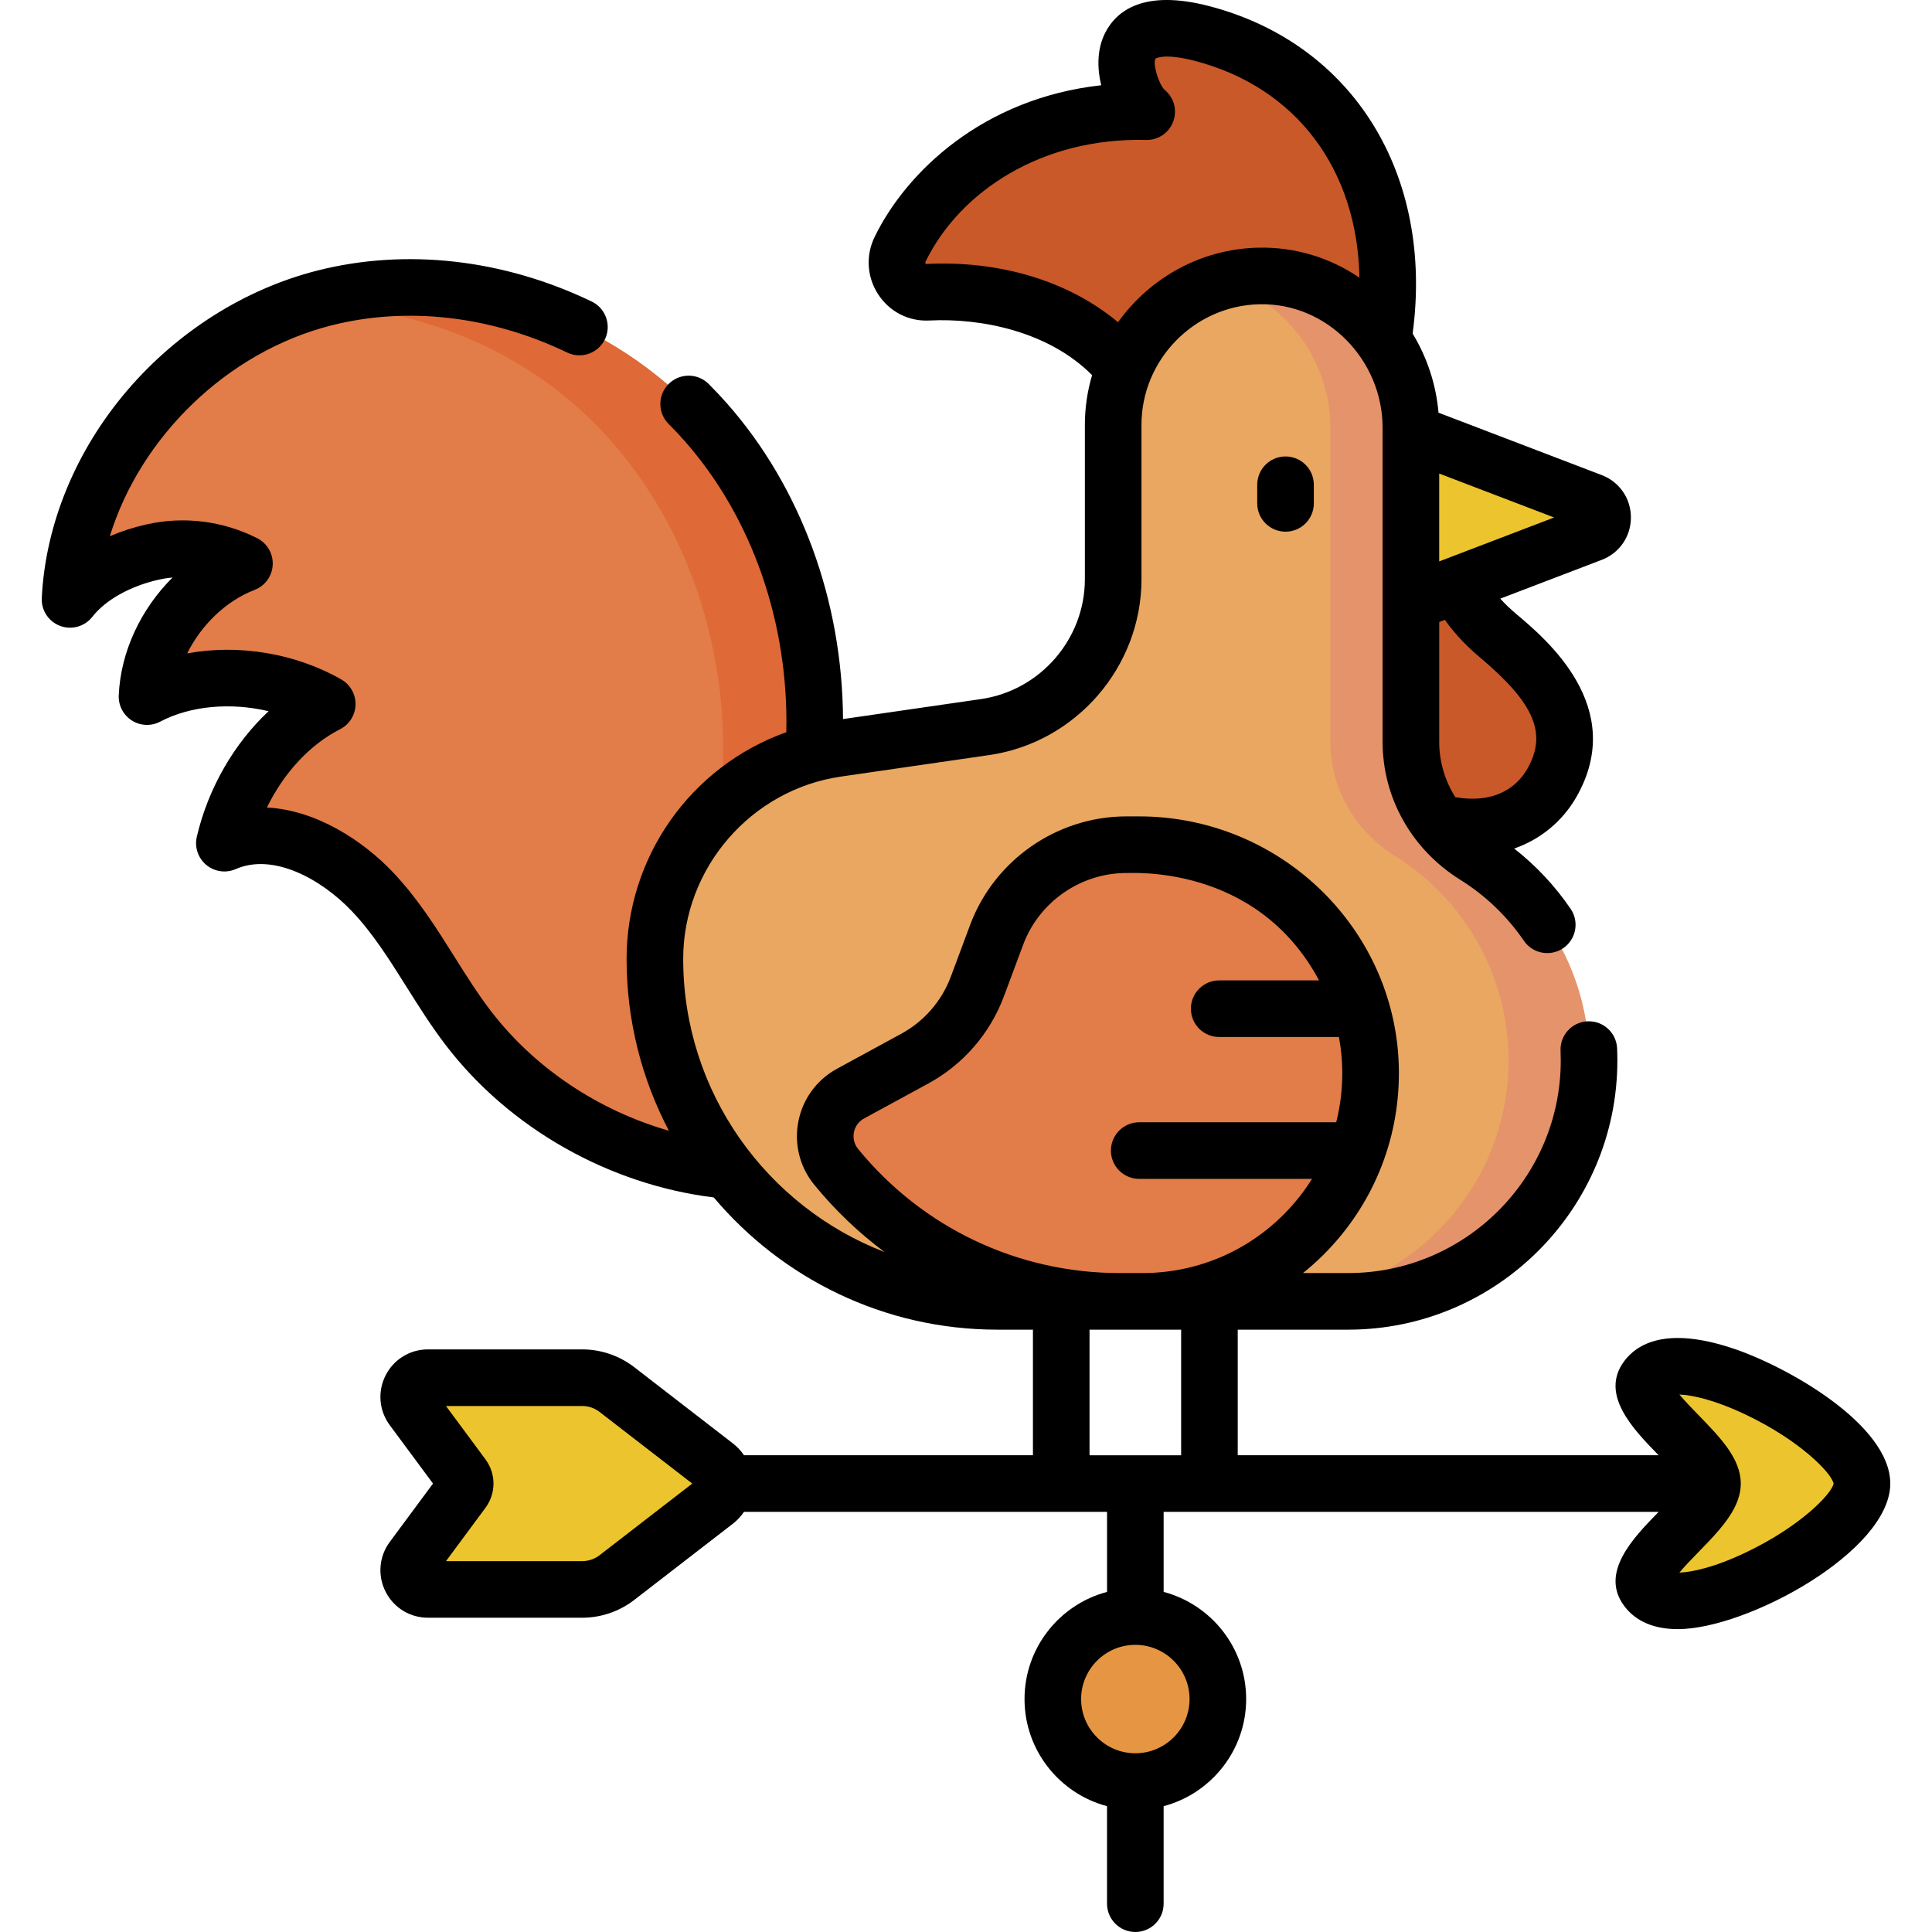 <svg id="Capa_1" enable-background="new 0 0 512 512" height="512" viewBox="0 0 512 512" width="512" xmlns="http://www.w3.org/2000/svg"><g><g><path d="m187.114 111.961c-24.649-28.008-64.984-42.165-101.148-32.993-36.165 9.173-65.566 42.618-67.402 79.882 5.104-6.56 13.857-10.761 21.968-12.574 8.112-1.813 16.842-.715 24.253 3.049-14.159 5.454-25.171 20.13-25.827 35.289 14.221-7.494 33.798-6.002 47.766 1.953-13.866 7.054-23.71 21.741-27.264 36.887 13.462-5.899 29.157 2.239 39.272 12.902s16.394 24.35 25.321 36.027c18.518 24.223 48.949 38.862 79.432 38.21l9.923-93.876c7.418-36.565-1.645-76.748-26.294-104.756z" fill="#e27c48"/><path d="m187.114 111.961c-24.648-28.008-64.984-42.165-101.148-32.993-2.523.64-5.008 1.41-7.458 2.279 27.585-1.182 55.832 9.226 76.183 28.158 27.316 25.413 40.076 64.494 36.338 101.616v94.398c-6.365.775-13.057.869-19.437.339 10.273 3.364 21.079 5.066 31.895 4.835l9.923-93.876c7.416-36.565-1.647-76.748-26.296-104.756z" fill="#df6937"/><path d="m318.672 8.914c-28.092-7.373-20.201 16.266-14.831 20.676-34.86-.856-56.944 19.284-65.313 36.483-2.621 5.386 1.398 11.674 7.38 11.373 26.616-1.342 60.189 11.431 62.433 48.7l55.896-25.34c11.97-44.554-7.099-81.795-45.565-91.892z" fill="#c95929"/><path d="m378.169 217.112c5.254 1.669 10.647 2.539 15.894 1.826 6.77-.921 13.361-4.756 17.189-11.451 9.636-16.852-3.374-29.88-14.269-39.044-6.549-5.508-14.53-14.765-12.032-25.258l-27.857 3.035c1.014 9.304 4.582 42.053 5.352 49.123.607 5.568-.052 14.887 4.864 17.296 3.483 1.707 7.136 3.291 10.859 4.473z" fill="#c95929"/><path d="m367.595 162.09v-49.899l54.197 20.719c3.883 1.484 3.883 6.977 0 8.461z" fill="#ecc52e"/><path d="m390.991 226.812c-10.504-6.545-17.09-17.851-17.09-30.227v-83.231c0-22.121-18.103-40.645-40.219-40.222-21.433.41-38.681 17.912-38.681 39.443v40.922c0 19.671-14.442 36.36-33.91 39.183l-39.293 5.699c-27.697 4.017-48.244 27.759-48.244 55.746 0 50.122 40.632 90.753 90.753 90.753h92.959c35.264 0 63.851-28.587 63.851-63.851 0-22.881-12.039-42.944-30.126-54.215z" fill="#e9a761"/><path d="m390.991 226.812c-10.504-6.545-17.09-17.851-17.09-30.227v-83.231c0-22.121-18.103-40.645-40.219-40.222-3.466.066-6.82.586-10.012 1.491 16.652 4.788 28.902 20.538 28.902 38.731v83.231c0 12.376 6.586 23.682 17.09 30.227 18.087 11.27 30.125 31.333 30.125 54.214 0 35.264-28.587 63.851-63.851 63.851h21.329c35.264 0 63.851-28.587 63.851-63.851.001-22.88-12.038-42.943-30.125-54.214z" fill="#e5936a"/><path d="m301.809 223.854h-3.297c-15.326 0-29.038 9.522-34.391 23.882l-5.103 13.689c-3.044 8.165-8.934 14.955-16.586 19.122l-17.03 9.272c-7.069 3.849-8.899 13.175-3.808 19.41 18.42 22.56 46.003 35.648 75.128 35.648h5.987c16.712 0 31.835-6.772 42.782-17.719 10.996-10.996 17.777-26.186 17.729-42.968-.095-33.498-27.912-60.336-61.411-60.336z" fill="#e27c48"/><g fill="#ecc52e"><path d="m436.412 365.243c-4.913 6.673 17.411 19.985 17.411 27.919s-22.324 21.246-17.411 27.919c8.956 12.165 57.024-13.728 57.024-27.919s-48.068-40.084-57.024-27.919z"/><path d="m109.318 373.226 13.294 17.956c.871 1.177.871 2.784 0 3.961l-13.294 17.956c-2.487 3.36-.089 8.119 4.091 8.119h40.897c3.314 0 6.535-1.099 9.158-3.126l26.192-20.238c3.072-2.374 3.072-7.01 0-9.383l-26.192-20.238c-2.623-2.026-5.843-3.126-9.158-3.126h-40.897c-4.18 0-6.578 4.759-4.091 8.119z"/></g><circle cx="300.873" cy="450.267" fill="#e69642" r="21.867"/></g><g><path d="m333.177 128.466v4.935c0 4.142 3.357 7.5 7.5 7.5s7.5-3.358 7.5-7.5v-4.935c0-4.142-3.357-7.5-7.5-7.5s-7.5 3.358-7.5 7.5z"/><path d="m458.89 357.227c-17.231-5.658-25.018-1.182-28.515 3.569-6.465 8.78 2.467 17.963 8.987 24.669.059.06.127.131.188.193h-111.537v-33.282h29.255c39.343 0 71.351-32.008 71.351-71.351 0-1.061-.023-2.139-.07-3.205-.183-4.138-3.68-7.342-7.823-7.163-4.138.182-7.345 3.685-7.163 7.823.038.844.057 1.692.057 2.544 0 31.072-25.279 56.351-56.351 56.351h-11.959c1.9-1.533 3.735-3.166 5.486-4.916 12.902-12.901 19.978-30.053 19.926-48.293-.105-37.207-30.87-67.816-68.911-67.816h-3.297c-18.361 0-35.006 11.559-41.419 28.763l-5.103 13.689c-2.413 6.471-7.081 11.853-13.146 15.155l-17.03 9.272c-11.206 6.103-14.085 20.877-6.031 30.741 5.533 6.776 11.805 12.746 18.651 17.841-31.188-12.034-53.381-42.309-53.381-77.689 0-24.091 17.98-44.866 41.821-48.324l39.293-5.699c22.994-3.335 40.334-23.371 40.334-46.605v-40.922c0-17.283 14.052-31.614 31.325-31.944 17.93-.366 32.576 14.84 32.576 32.724v83.231c0 14.866 7.71 28.546 20.623 36.592 6.611 4.12 12.428 9.699 16.821 16.134 2.335 3.42 7.003 4.301 10.423 1.966 3.421-2.335 4.301-7.002 1.966-10.423-4.176-6.117-9.192-11.465-14.958-15.979 6.948-2.423 12.779-7.191 16.484-13.664 13.547-23.695-7.885-41.724-15.956-48.515-1.302-1.094-2.791-2.475-4.215-4.046l26.867-10.272c4.708-1.792 7.75-6.203 7.75-11.24s-3.042-9.448-7.738-11.235l-43.251-16.537c-.633-7.413-3-14.615-6.858-20.965 5.637-42.09-15.696-76.749-53.787-86.748-17.559-4.607-24.748 1.285-27.686 7.04-2.155 4.22-2.188 9.254-1.052 13.901-31.305 3.446-51.67 22.972-60.05 40.195-2.421 4.98-2.045 10.705 1.004 15.316 3.01 4.553 8.067 7.118 13.501 6.834 13.639-.694 31.588 2.852 43.124 14.481-1.238 4.184-1.913 8.597-1.913 13.154v40.922c0 15.834-11.817 29.488-27.487 31.761l-36.605 5.309c-.183-31.307-11.114-61.333-30.674-83.566-1.607-1.824-3.273-3.594-4.949-5.261-2.937-2.919-7.685-2.905-10.607.033-2.92 2.938-2.905 7.687.032 10.607 1.443 1.435 2.881 2.962 4.267 4.534 17.877 20.322 27.541 48.191 26.901 77.131-25.544 9.145-42.327 33.263-42.327 60.081 0 16.421 4.055 31.91 11.207 45.529-18.667-5.344-35.629-16.615-47.251-31.828-3.404-4.453-6.403-9.223-9.577-14.273-4.782-7.607-9.728-15.472-16.258-22.35-8.04-8.486-20.437-16.543-33.443-17.195 4.452-9.148 11.354-16.665 19.389-20.752 2.458-1.251 4.032-3.749 4.098-6.506s-1.388-5.328-3.783-6.694c-12.325-7.028-27.39-9.381-40.828-6.894 3.684-7.47 10.237-13.893 17.868-16.832 2.764-1.064 4.643-3.655 4.795-6.613s-1.45-5.728-4.089-7.071c-9.022-4.59-19.425-5.898-29.285-3.686-3.431.766-6.72 1.832-9.793 3.154 8.093-26.269 31.011-48.853 58.711-55.875 20.076-5.091 42.266-2.54 62.485 7.189 3.732 1.797 8.214.226 10.011-3.506 1.796-3.733.226-8.214-3.507-10.01-23.385-11.252-49.195-14.167-72.676-8.212-19.155 4.856-37.067 16.151-50.439 31.805-13.623 15.948-21.656 35.472-22.619 54.975-.161 3.268 1.813 6.262 4.881 7.401 3.064 1.138 6.517.158 8.527-2.422 3.489-4.481 10.102-8.166 17.695-9.861 1.169-.262 2.358-.447 3.559-.555-8.375 8.341-13.765 19.627-14.264 31.246-.115 2.683 1.213 5.222 3.481 6.658 2.267 1.437 5.132 1.55 7.507.299 8.068-4.251 18.755-5.121 28.725-2.764-9.095 8.498-15.991 20.33-19.022 33.256-.648 2.765.32 5.659 2.503 7.476 2.183 1.818 5.203 2.246 7.806 1.107 9.864-4.319 22.588 2.512 30.824 11.203 5.509 5.802 9.849 12.704 14.443 20.012 3.215 5.113 6.538 10.4 10.358 15.397 16.827 22.025 43.208 36.97 71.064 40.406 18.038 21.41 45.032 35.039 75.153 35.039h9.429v33.282h-76.575c-.792-1.17-1.764-2.23-2.92-3.123l-26.192-20.238c-3.915-3.025-8.796-4.691-13.743-4.691h-40.897c-4.783 0-9.092 2.653-11.244 6.925s-1.722 9.313 1.124 13.157l11.456 15.474-11.456 15.474c-2.846 3.844-3.276 8.886-1.124 13.157s6.461 6.925 11.244 6.925h40.897c4.947 0 9.828-1.666 13.743-4.691l26.191-20.238c1.158-.895 2.132-1.957 2.925-3.129h96.206v21.216c-12.57 3.324-21.865 14.791-21.865 28.392 0 13.6 9.294 25.067 21.864 28.391v25.842c0 4.142 3.357 7.5 7.499 7.501 4.142 0 7.501-3.357 7.501-7.5v-25.843c12.572-3.323 21.87-14.79 21.87-28.391 0-13.602-9.297-25.069-21.869-28.393v-21.215h131.182c-.062.064-.132.136-.192.198-6.521 6.707-15.451 15.891-8.987 24.67 2.332 3.168 6.571 6.214 14.247 6.214 18.417 0 56.317-20.659 56.317-38.58-.002-15.637-27.389-31.12-42.051-35.935zm-66.736-183.049c14.523 12.217 17.935 20.237 12.59 29.584-3.242 5.663-9.598 9.143-19.067 7.499-2.753-4.362-4.273-9.408-4.273-14.677v-31.744l1.499-.573c2.916 4.148 6.419 7.531 9.251 9.911zm-10.75-25.397v-23.285l30.452 11.643zm-135.868-78.824c-.104.006-.146.007-.233-.126-.15-.227-.065-.401-.026-.481 9.096-18.693 30.913-32.938 58.381-32.264 3.21.109 6.134-1.851 7.25-4.852s.24-6.348-2.234-8.379c-1.689-1.654-3.248-7.041-2.442-8.324.019-.017 2.235-1.547 10.536.632 26.922 7.068 42.968 28.882 43.497 57.42-7.878-5.348-17.107-8.144-26.723-7.95-15.303.293-28.878 8.068-37.253 19.757-12.853-10.762-31.091-16.432-50.753-15.433zm69.706 380.31c0 7.921-6.445 14.365-14.368 14.365-7.921 0-14.365-6.444-14.365-14.365 0-7.922 6.444-14.367 14.365-14.367 7.923 0 14.368 6.445 14.368 14.367zm-87.838-145.782c-2.121-2.597-1.361-6.475 1.585-8.08l17.029-9.272c9.24-5.031 16.353-13.231 20.029-23.09l5.103-13.689c4.237-11.366 15.235-19.002 27.365-19.002.54.149 34.347-2.784 51.046 28.461h-26.461c-4.143 0-7.5 3.358-7.5 7.5s3.357 7.5 7.5 7.5h31.728c.568 3.052.886 6.189.895 9.398.013 4.513-.538 8.939-1.613 13.202h-52.205c-4.143 0-7.5 3.358-7.5 7.5s3.357 7.5 7.5 7.5h45.793c-2.116 3.379-4.618 6.551-7.509 9.441-10.01 10.01-23.32 15.523-37.479 15.523h-5.986c-26.987 0-52.253-11.988-69.32-32.892zm61.334 47.892h24.275v33.282h-24.275zm-129.859 59.78c-1.303 1.006-2.926 1.561-4.571 1.561h-36.116l10.449-14.113c2.853-3.855 2.853-9.033-.001-12.886l-10.448-14.113h36.116c1.646 0 3.269.554 4.571 1.561l24.583 18.995zm303.914-.8c-8.376 4.008-14.381 5.28-17.734 5.401 6.263-7.446 16.265-14.7 16.265-23.597 0-6.626-5.444-12.225-11.208-18.153-1.468-1.509-3.538-3.639-5.056-5.443 3.352.122 9.357 1.393 17.731 5.401 14.297 6.841 22.569 15.388 23.136 18.196-.566 2.807-8.837 11.353-23.134 18.195z"/></g></g></svg>